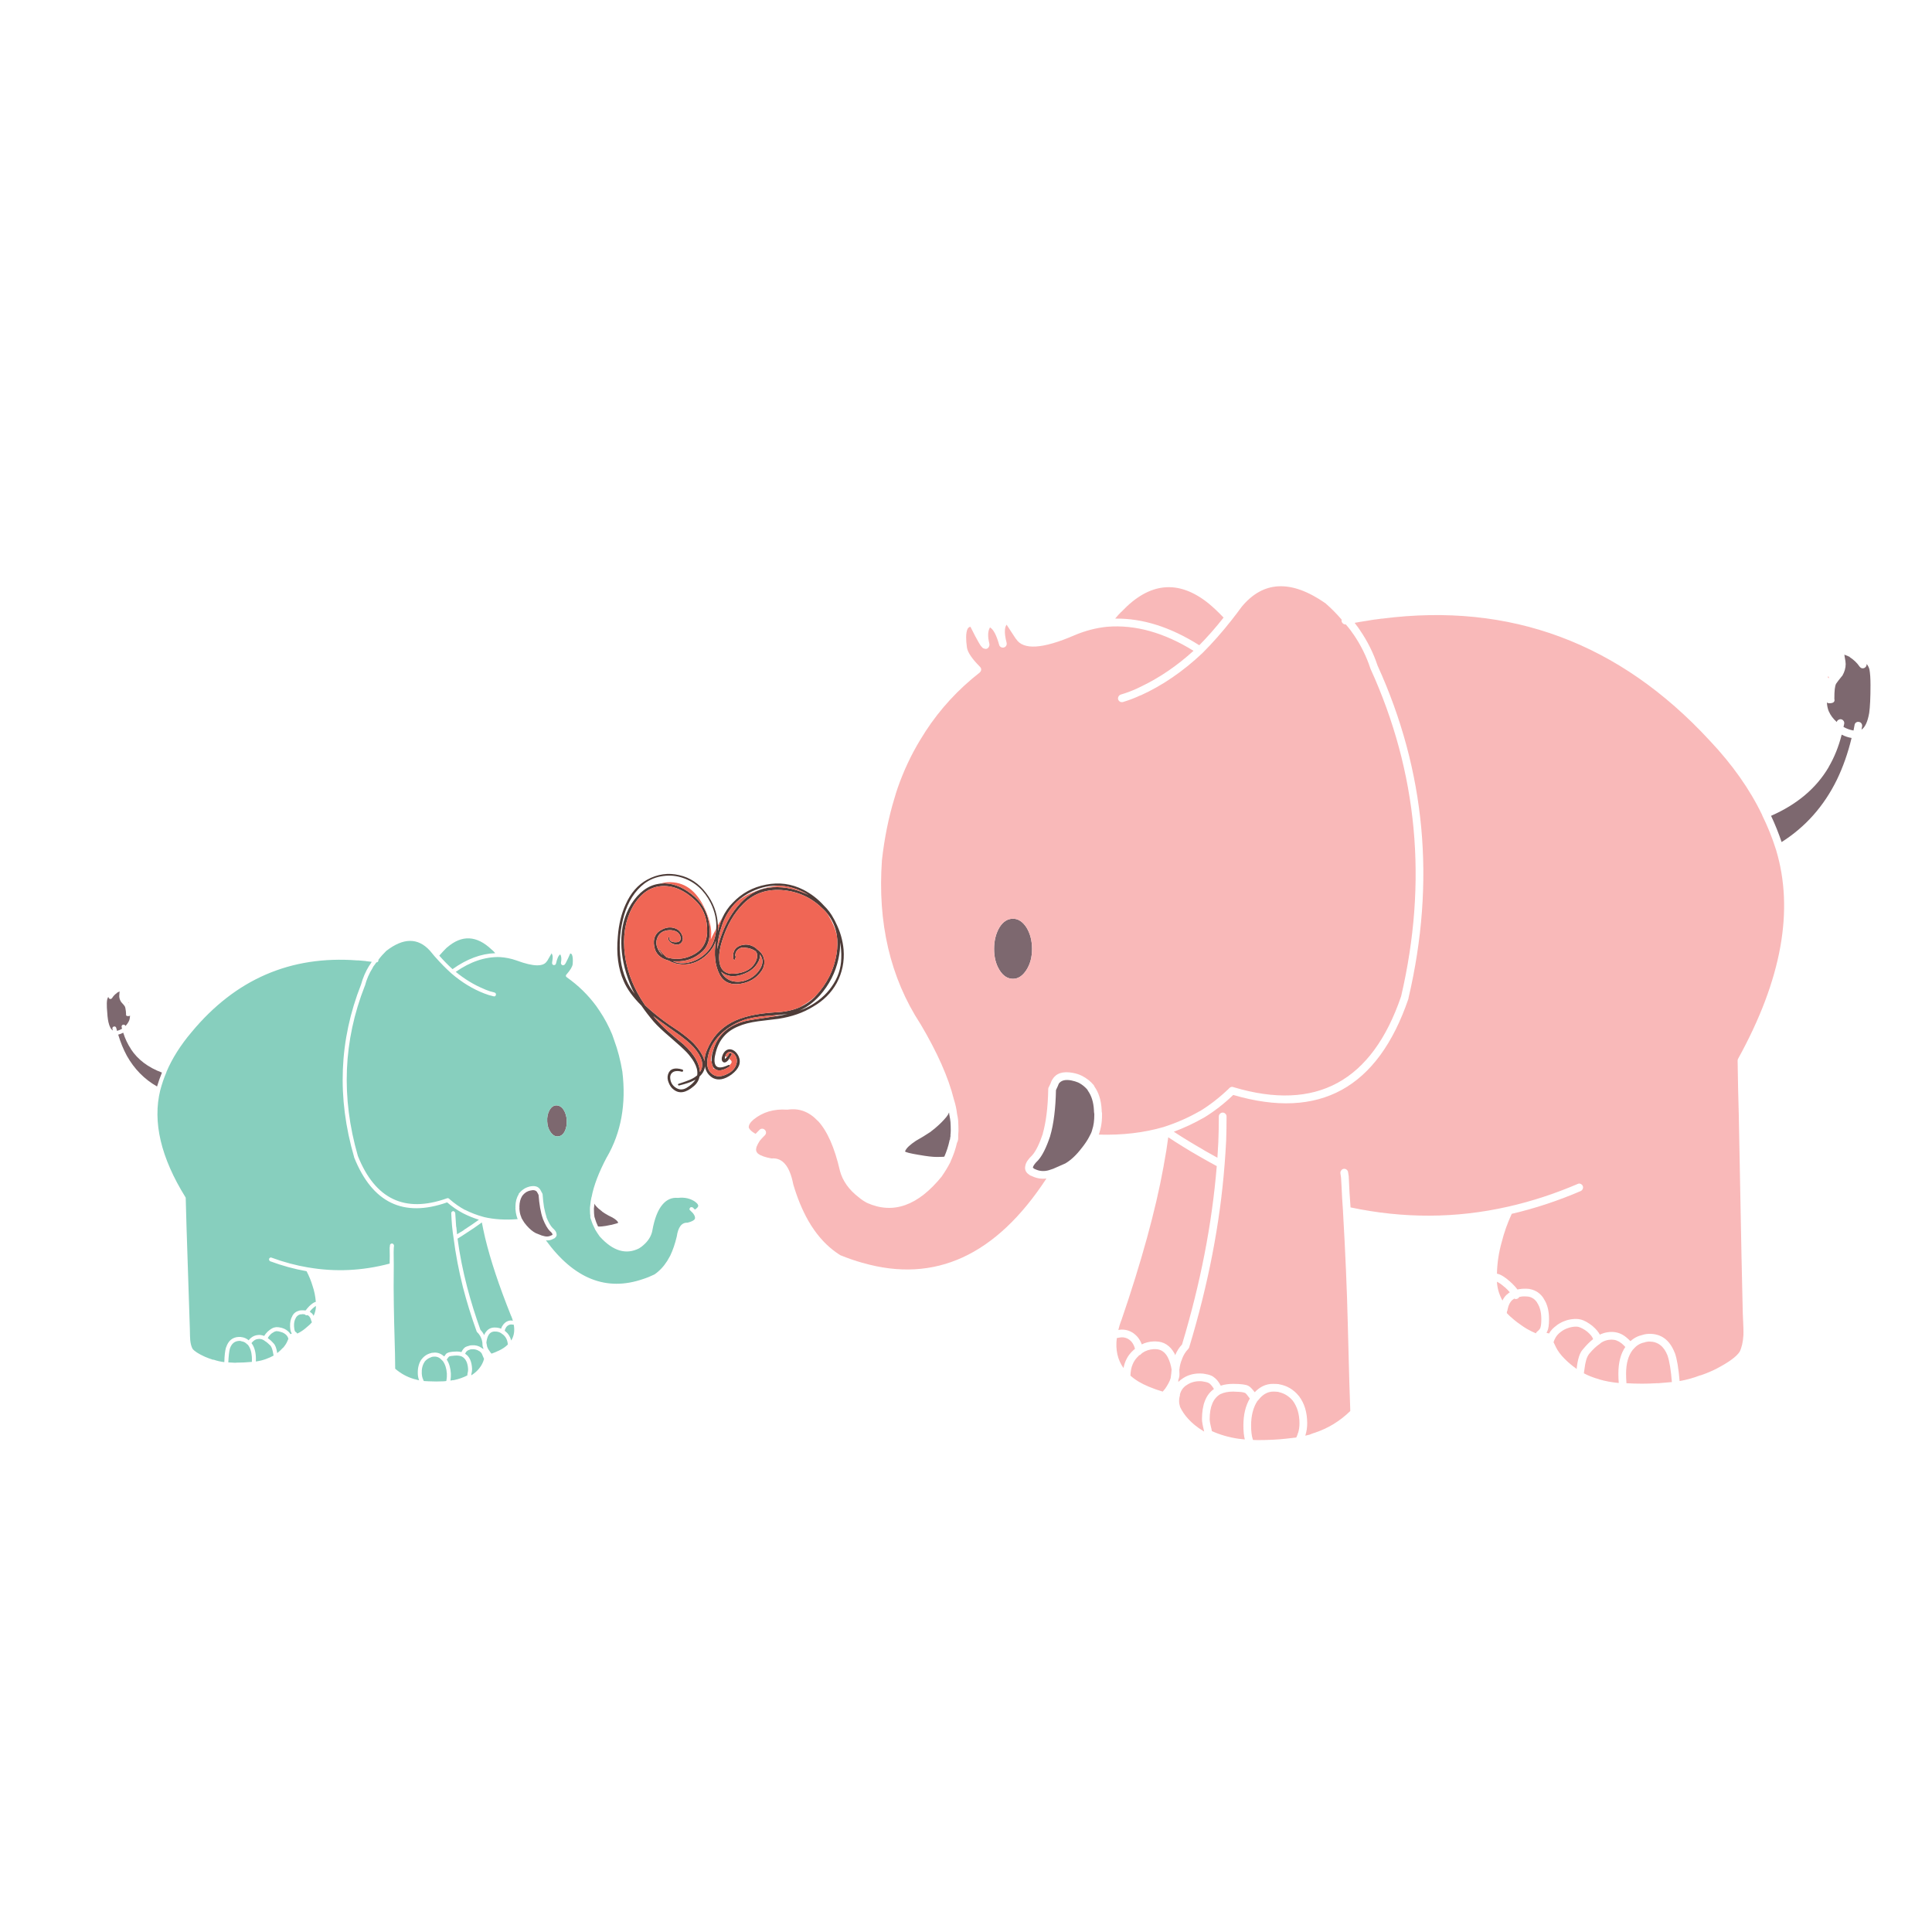 <?xml version="1.0" encoding="utf-8"?>
<!-- Generator: Adobe Illustrator 16.0.0, SVG Export Plug-In . SVG Version: 6.00 Build 0)  -->
<!DOCTYPE svg PUBLIC "-//W3C//DTD SVG 1.1//EN" "http://www.w3.org/Graphics/SVG/1.1/DTD/svg11.dtd">
<svg version="1.1" id="Layer_1" xmlns="http://www.w3.org/2000/svg" xmlns:xlink="http://www.w3.org/1999/xlink" x="0px" y="0px"
	 width="300px" height="300px" viewBox="0 0 300 300" enable-background="new 0 0 300 300" xml:space="preserve">
<g>
	<path fill-rule="evenodd" clip-rule="evenodd" fill="#7D686F" d="M16.597,156.482c-0.027-0.52-0.014-0.934,0.04-1.24
		c0.027-0.145,0.087-0.299,0.18-0.459c0.013,0.014,0.02,0.027,0.02,0.041c0,0.066,0.027,0.125,0.08,0.18
		c0.04,0.053,0.093,0.094,0.16,0.119c0.067,0,0.133-0.006,0.2-0.02c0.053-0.041,0.1-0.086,0.14-0.141
		c0.187-0.307,0.446-0.572,0.779-0.799h-0.06c0.08-0.039,0.227-0.113,0.439-0.219c0,0.053-0.006,0.113-0.02,0.18
		c-0.027,0.279-0.04,0.473-0.04,0.578c0.013,0.32,0.12,0.627,0.319,0.92c0,0.014,0.014,0.025,0.04,0.039
		c0.24,0.254,0.406,0.453,0.5,0.6c0.053,0.094,0.093,0.232,0.12,0.42v0.02c0.04,0.16,0.067,0.412,0.08,0.76
		c-0.053,0.238,0.086,0.346,0.419,0.318c0.066,0,0.133-0.025,0.2-0.08c-0.013,0.268-0.053,0.514-0.12,0.74v-0.02
		c-0.133,0.332-0.333,0.631-0.6,0.898c-0.013-0.08-0.06-0.141-0.14-0.18c-0.066-0.027-0.146-0.033-0.24-0.02
		c-0.08,0.025-0.14,0.072-0.18,0.139c-0.04,0.094-0.047,0.18-0.02,0.26c0.027,0.066,0.046,0.141,0.06,0.221
		c-0.24,0.146-0.5,0.26-0.779,0.34c-0.04-0.148-0.08-0.293-0.12-0.441c-0.014-0.08-0.053-0.145-0.12-0.199
		c-0.066-0.053-0.146-0.066-0.239-0.039c-0.08,0.014-0.146,0.053-0.2,0.119c-0.04,0.066-0.054,0.141-0.04,0.221
		c0.013,0.092,0.04,0.186,0.08,0.279c-0.306-0.174-0.539-0.605-0.699-1.299C16.73,158.24,16.65,157.494,16.597,156.482z
		 M155.201,143.998c0.56-0.893,1.259-1.339,2.098-1.339c0.799,0,1.491,0.446,2.077,1.339c0.586,0.945,0.879,2.063,0.879,3.355
		c0,1.278-0.293,2.37-0.879,3.276c-0.586,0.906-1.278,1.359-2.077,1.359c-0.839,0-1.538-0.453-2.098-1.359
		c-0.559-0.906-0.839-1.998-0.839-3.276C154.362,146.061,154.643,144.943,155.201,143.998z M289.871,103.109
		c0.213,0.293,0.353,0.58,0.419,0.859c0.106,0.586,0.16,1.385,0.16,2.396c0,1.958-0.067,3.402-0.2,4.335
		c-0.239,1.371-0.639,2.237-1.198,2.597c0.04-0.187,0.073-0.366,0.101-0.539c0.013-0.16-0.027-0.307-0.12-0.439
		c-0.106-0.134-0.24-0.207-0.399-0.22c-0.16-0.027-0.307,0.006-0.439,0.1c-0.133,0.106-0.207,0.24-0.221,0.399
		c-0.053,0.279-0.105,0.56-0.159,0.839c-0.546-0.093-1.065-0.279-1.558-0.56c0.026-0.146,0.06-0.293,0.1-0.438
		c0.039-0.174,0.02-0.327-0.061-0.46c-0.093-0.146-0.213-0.239-0.359-0.279c-0.173-0.04-0.326-0.014-0.459,0.079
		c-0.146,0.067-0.233,0.181-0.26,0.34c-0.559-0.492-0.973-1.045-1.238-1.657v0.02c-0.174-0.426-0.273-0.893-0.3-1.398
		c0.106,0.08,0.226,0.12,0.36,0.12c0.651,0,0.918-0.227,0.799-0.68c0-0.679,0.02-1.171,0.059-1.478v-0.021
		c0.041-0.359,0.107-0.639,0.2-0.839c0.187-0.279,0.493-0.679,0.919-1.198c0.026-0.026,0.047-0.047,0.061-0.06
		c0.346-0.6,0.519-1.205,0.519-1.818c0-0.213-0.054-0.593-0.159-1.138c-0.014-0.12-0.027-0.228-0.041-0.32
		c0.414,0.187,0.713,0.313,0.899,0.38l-0.12-0.021c0.652,0.413,1.18,0.912,1.578,1.498c0.08,0.106,0.18,0.187,0.3,0.24
		c0.12,0.04,0.247,0.04,0.38,0c0.119-0.04,0.22-0.113,0.299-0.22c0.08-0.106,0.121-0.227,0.121-0.359
		C289.852,103.156,289.857,103.136,289.871,103.109z M287.514,114.594c-0.572,2.357-1.332,4.515-2.277,6.473
		c-2.01,4.101-4.873,7.33-8.588,9.688c-0.467-1.385-1.013-2.743-1.639-4.075c4.035-1.771,7.011-4.281,8.929-7.53v-0.02
		c0.892-1.519,1.571-3.203,2.037-5.054C286.469,114.329,286.98,114.501,287.514,114.594z M164.21,168.746l0.021-0.039
		c0.08-0.215,0.139-0.361,0.18-0.439c0.359-0.508,1.005-0.674,1.938-0.5c0.398,0.08,0.771,0.193,1.118,0.34h-0.021
		c0.067,0.025,0.133,0.061,0.2,0.1c0.466,0.266,0.872,0.605,1.218,1.018v0.021c0.014,0.039,0.041,0.086,0.08,0.139
		c0.547,0.773,0.854,1.766,0.92,2.977c0,0.199,0.02,0.414,0.06,0.639c0,0.014,0,0.033,0,0.061c0,0.945-0.106,1.725-0.319,2.338
		c-0.014,0.025-0.02,0.053-0.02,0.08c-0.067,0.279-0.2,0.592-0.4,0.938l-0.02,0.02c-0.014,0.014-0.021,0.027-0.021,0.041v0.02
		c-0.267,0.52-0.646,1.092-1.138,1.719l-0.021,0.02c-0.825,1.092-1.678,1.896-2.558,2.416c-0.651,0.279-1.258,0.547-1.816,0.799
		c-0.014,0-0.027,0.008-0.041,0.021c-0.252,0.08-0.492,0.158-0.719,0.238c-0.692,0.201-1.365,0.16-2.018-0.119
		c-0.053-0.027-0.106-0.053-0.16-0.08c-0.025-0.014-0.053-0.02-0.079-0.02c-0.026-0.027-0.054-0.053-0.08-0.08
		c-0.093-0.039-0.133-0.1-0.12-0.18c0.094-0.279,0.347-0.619,0.76-1.02c0.014-0.012,0.026-0.025,0.039-0.039
		c0.652-0.719,1.279-1.971,1.878-3.756v-0.02c0.28-0.945,0.493-2.031,0.64-3.256c0.146-1.158,0.232-2.451,0.26-3.875
		C164.064,169.066,164.144,168.893,164.21,168.746z M146.952,173.439c0.187-0.227,0.326-0.459,0.419-0.699
		c0.014,0.121,0.027,0.248,0.041,0.381c0,0.025,0.006,0.053,0.02,0.08c0.067,0.332,0.12,0.678,0.16,1.037
		c0.026,0.428,0.04,0.867,0.04,1.32c0,0.145-0.006,0.305-0.02,0.479c-0.013,0.027-0.021,0.053-0.021,0.08v0.279
		c0,0.066-0.013,0.139-0.04,0.219c-0.014,0.055-0.02,0.107-0.02,0.16s-0.007,0.113-0.02,0.18c-0.04,0.041-0.066,0.094-0.08,0.16
		c0,0.014,0,0.027,0,0.041c-0.173,0.813-0.439,1.631-0.799,2.455c-0.027,0-0.053,0-0.08,0c-0.053,0-0.1,0.008-0.14,0.021
		c-0.094,0.012-0.399,0.02-0.919,0.02c-0.666,0-1.591-0.107-2.776-0.32h-0.02c-1.358-0.227-2.077-0.406-2.157-0.539
		c0-0.014,0-0.025,0-0.039c0.013-0.041,0.033-0.074,0.06-0.1c0.187-0.414,0.733-0.92,1.638-1.52
		c0.719-0.398,1.471-0.857,2.257-1.377c0.014-0.014,0.027-0.027,0.041-0.041c0.226-0.186,0.446-0.359,0.659-0.52l0.021-0.02
		C145.906,174.592,146.486,174.014,146.952,173.439z M95.997,189.84v0.02c-0.04,0.066-0.406,0.18-1.099,0.34h-0.02
		c-0.613,0.133-1.085,0.213-1.418,0.24c-0.28,0.012-0.439,0.02-0.479,0.02c-0.026-0.014-0.053-0.02-0.08-0.02
		c-0.014,0-0.027,0-0.04,0c-0.2-0.414-0.359-0.826-0.479-1.24v-0.02c0-0.039-0.013-0.072-0.04-0.1
		c-0.013-0.025-0.02-0.053-0.02-0.08c0-0.025-0.007-0.053-0.02-0.08c-0.014-0.039-0.02-0.08-0.02-0.119v-0.141
		c-0.014-0.012-0.02-0.025-0.02-0.039c-0.014-0.094-0.02-0.18-0.02-0.26c-0.013-0.227-0.02-0.453-0.02-0.68
		c0.013-0.186,0.033-0.365,0.06-0.539c0.013-0.014,0.013-0.027,0-0.039c0-0.068,0.006-0.133,0.02-0.201
		c0.053,0.133,0.133,0.254,0.239,0.361c0.253,0.293,0.566,0.572,0.939,0.838v0.02c0.133,0.08,0.253,0.16,0.359,0.24l0.021,0.02
		c0.426,0.268,0.832,0.486,1.218,0.66c0.479,0.279,0.772,0.525,0.879,0.738C95.97,189.793,95.983,189.813,95.997,189.84z
		 M86.349,171.643c0.439-0.014,0.819,0.199,1.139,0.639c0.306,0.467,0.479,1.033,0.52,1.699c0.026,0.666-0.087,1.244-0.34,1.736
		c-0.266,0.48-0.619,0.727-1.059,0.74c-0.413,0.025-0.779-0.188-1.099-0.641c-0.333-0.451-0.513-1.012-0.54-1.678
		c-0.04-0.666,0.08-1.252,0.36-1.758C85.596,171.916,85.936,171.67,86.349,171.643z M81.055,185.764
		c0.027-0.025,0.04-0.053,0.04-0.078c0.173-0.227,0.379-0.42,0.619-0.58c0.027-0.014,0.06-0.027,0.1-0.039h-0.02
		c0.173-0.094,0.359-0.16,0.559-0.201c0.479-0.119,0.819-0.053,1.019,0.201c0.026,0.039,0.066,0.111,0.12,0.219l0.02,0.02
		c0.027,0.08,0.066,0.166,0.12,0.26c0.054,0.732,0.133,1.398,0.24,1.998c0.107,0.625,0.247,1.178,0.419,1.658v0.02
		c0.36,0.906,0.719,1.537,1.079,1.898l0.02,0.02c0.227,0.186,0.36,0.352,0.399,0.498c0.027,0.041,0.014,0.074-0.04,0.102
		c-0.014,0.012-0.027,0.025-0.04,0.039c-0.013,0-0.027,0-0.04,0c-0.027,0.014-0.053,0.027-0.08,0.041
		c-0.333,0.172-0.679,0.213-1.039,0.119c-0.12-0.041-0.246-0.074-0.379-0.1h-0.02c-0.306-0.121-0.626-0.248-0.959-0.381
		c-0.466-0.238-0.932-0.625-1.398-1.158l-0.02-0.02c-0.266-0.307-0.473-0.592-0.619-0.859V189.4h-0.02
		c-0.12-0.174-0.193-0.334-0.22-0.48c0-0.014-0.006-0.025-0.02-0.039c-0.133-0.32-0.213-0.719-0.24-1.199c0-0.014,0-0.025,0-0.039
		c0.014-0.121,0.014-0.227,0-0.32C80.669,186.697,80.802,186.178,81.055,185.764z M18.355,160.656
		c0.266-0.066,0.526-0.166,0.779-0.299c0.293,0.932,0.692,1.777,1.198,2.537v0.02c1.065,1.623,2.67,2.836,4.814,3.635
		c-0.293,0.719-0.546,1.438-0.759,2.158c-1.971-1.119-3.536-2.711-4.694-4.775C19.16,162.947,18.714,161.855,18.355,160.656z"/>
	<path fill-rule="evenodd" clip-rule="evenodd" fill="#F9B9B9" d="M19.973,155.582c0.014,0.041,0.027,0.088,0.04,0.141
		c-0.013,0-0.026,0-0.04,0c-0.013,0.014-0.033,0.027-0.06,0.039c0.014-0.039,0.02-0.078,0.02-0.119
		C19.959,155.643,19.973,155.623,19.973,155.582z M191.275,96.258l0.021-0.04c0.506-0.64,1.005-1.299,1.498-1.978
		c3.356-4.075,7.69-4.268,13.003-0.579c0.933,0.812,1.778,1.664,2.537,2.557c-0.014,0.04-0.02,0.086-0.02,0.14
		c0,0.159,0.06,0.3,0.18,0.42c0.119,0.119,0.26,0.18,0.419,0.18c0.026,0,0.047,0,0.06,0c0.227,0.253,0.439,0.513,0.64,0.778
		l0.021,0.021c0.173,0.227,0.353,0.479,0.539,0.759l0.02,0.02c1.119,1.639,1.984,3.39,2.598,5.254c0,0.013,0.006,0.033,0.02,0.06
		c7.324,16.087,8.908,33.038,4.754,50.855c-4.514,13.225-13.177,17.932-25.987,14.123c-0.079-0.039-0.159-0.061-0.239-0.061
		c-0.174,0-0.32,0.061-0.439,0.18c-0.08,0.066-0.153,0.141-0.22,0.221c-1.372,1.305-2.837,2.436-4.395,3.395v-0.02
		c-1.718,0.986-3.542,1.791-5.474,2.418c-0.026,0-0.047,0.006-0.06,0.02c-0.026,0-0.046,0.006-0.06,0.02
		c-3.063,0.893-6.419,1.285-10.067,1.18c0.04-0.148,0.079-0.281,0.12-0.4c0.159-0.48,0.272-1.039,0.34-1.678
		c0.025-0.32,0.039-0.666,0.039-1.039c0-0.039,0-0.072,0-0.1c0-0.041,0-0.074,0-0.1c-0.039-0.188-0.061-0.367-0.061-0.539
		c0-0.014,0-0.027,0-0.041c-0.079-1.424-0.445-2.604-1.098-3.535c-0.027-0.066-0.047-0.107-0.061-0.119
		c-0.014-0.041-0.033-0.08-0.06-0.121c-0.253-0.307-0.532-0.578-0.839-0.818c-0.319-0.254-0.666-0.473-1.039-0.66
		c-0.412-0.199-0.872-0.346-1.378-0.438c-1.571-0.293-2.637,0.066-3.196,1.078h-0.02c-0.066,0.105-0.153,0.313-0.26,0.619
		c-0.08,0.146-0.173,0.332-0.279,0.559c-0.04,0.08-0.061,0.166-0.061,0.26c-0.026,1.438-0.113,2.736-0.26,3.895
		c-0.146,1.16-0.346,2.178-0.599,3.057l0.021-0.02c-0.533,1.584-1.08,2.695-1.639,3.336c-0.625,0.6-0.979,1.119-1.059,1.557
		c-0.174,0.613,0.014,1.1,0.56,1.459c0.093,0.094,0.233,0.166,0.419,0.221c0.746,0.359,1.505,0.484,2.277,0.379
		c-7.816,11.959-17.325,16.326-28.524,13.104h-0.02c-1.145-0.32-2.304-0.719-3.476-1.199c-1.545-0.971-2.89-2.27-4.035-3.895
		c-0.333-0.467-0.646-0.959-0.939-1.479c-0.919-1.625-1.691-3.496-2.317-5.613c-0.546-2.836-1.671-4.182-3.376-4.033
		c-0.999-0.174-1.705-0.428-2.117-0.76c-0.28-0.268-0.353-0.594-0.22-0.979h-0.02c0.014-0.027,0.027-0.055,0.04-0.08
		c0.106-0.279,0.273-0.594,0.5-0.939c0.24-0.279,0.499-0.559,0.779-0.838c0.12-0.121,0.18-0.26,0.18-0.42s-0.06-0.299-0.18-0.42
		c-0.12-0.119-0.26-0.18-0.419-0.18s-0.3,0.061-0.419,0.18c-0.213,0.213-0.413,0.42-0.599,0.619
		c-0.586-0.32-0.939-0.646-1.059-0.979c-0.04-0.373,0.206-0.785,0.739-1.238l0.02-0.02c1.425-1.146,3.136-1.652,5.134-1.52
		c0.04,0,0.086,0,0.14,0c1.771-0.266,3.329,0.314,4.674,1.738h0.02c1.452,1.559,2.59,4.129,3.416,7.711v0.02
		c0.426,1.598,1.418,2.99,2.977,4.176c0.359,0.305,0.766,0.578,1.218,0.818c0.013,0,0.026,0.006,0.04,0.02
		c4.048,1.811,7.917,0.434,11.605-4.135c0-0.014,0.006-0.027,0.02-0.039c0.506-0.732,0.939-1.453,1.298-2.158
		c0.014-0.039,0.027-0.08,0.041-0.119c0.439-0.959,0.765-1.912,0.979-2.857c0.12-0.227,0.186-0.459,0.2-0.699
		c0-0.012,0-0.025,0-0.039c0-0.107,0-0.207,0-0.301v-0.318c0.026-0.201,0.04-0.387,0.04-0.559c0-0.48-0.014-0.947-0.04-1.398v-0.021
		c-0.014-0.092-0.02-0.18-0.02-0.26c-0.04-0.318-0.093-0.625-0.16-0.918c-0.08-0.719-0.24-1.459-0.479-2.217
		c-0.014-0.027-0.02-0.047-0.02-0.061c-0.839-3.383-2.57-7.283-5.193-11.705l-0.02-0.02c-4.661-7.178-6.645-15.647-5.952-25.409
		c0.386-3.422,1.032-6.618,1.937-9.588c0.16-0.559,0.333-1.111,0.52-1.657c0.919-2.624,2.071-5.081,3.456-7.371
		c0.28-0.466,0.566-0.926,0.859-1.378c2.263-3.476,5.067-6.519,8.409-9.129c0.08-0.079,0.146-0.173,0.2-0.279
		c0.026-0.106,0.033-0.213,0.021-0.319c-0.041-0.12-0.101-0.22-0.181-0.3c-1.211-1.212-1.884-2.197-2.017-2.956
		c-0.187-1.278-0.173-2.211,0.04-2.797c0.094-0.267,0.26-0.419,0.5-0.459c0.546,1.104,0.972,1.917,1.278,2.437
		c0.188,0.333,0.34,0.56,0.46,0.679c0.134,0.16,0.253,0.247,0.359,0.26c0.386,0.147,0.659,0.021,0.819-0.379
		c0.04-0.12,0.047-0.24,0.02-0.359c-0.279-1.133-0.246-1.978,0.1-2.537c0.533,0.306,1.006,1.205,1.419,2.696
		c0.04,0.16,0.134,0.28,0.28,0.36c0.146,0.079,0.299,0.1,0.459,0.06s0.279-0.134,0.359-0.279c0.08-0.147,0.1-0.293,0.061-0.44v-0.02
		c-0.213-0.813-0.301-1.472-0.26-1.978c0.025-0.319,0.1-0.572,0.219-0.759c0-0.014,0.007-0.021,0.02-0.021
		c0.014-0.013,0.021-0.026,0.021-0.04l1.438,2.197h0.02c1.105,1.771,4.135,1.585,9.089-0.559c1.665-0.706,3.356-1.146,5.073-1.318
		h0.02c4.342-0.347,8.803,0.898,13.384,3.735c-2.569,2.33-5.273,4.174-8.11,5.532c-0.213,0.094-0.419,0.193-0.619,0.3
		c-0.838,0.387-1.69,0.706-2.557,0.959c-0.159,0.054-0.279,0.153-0.359,0.3s-0.1,0.3-0.06,0.459c0.053,0.146,0.153,0.267,0.3,0.36
		c0.146,0.066,0.299,0.079,0.459,0.039c0.932-0.279,1.838-0.626,2.717-1.038v0.02c3.382-1.531,6.585-3.722,9.607-6.571l0.02-0.021
		l0.041-0.06h0.02c1.492-1.491,2.956-3.149,4.395-4.974C191.203,96.318,191.236,96.285,191.275,96.258z M187.601,93.641
		c0.772,0.64,1.571,1.392,2.397,2.257c-1.226,1.559-2.484,2.99-3.775,4.295c-4.462-2.823-8.816-4.201-13.064-4.135
		c0.307-0.373,0.619-0.719,0.939-1.039h0.02c0.027-0.026,0.053-0.053,0.08-0.079c4.275-4.515,8.716-4.967,13.323-1.358H187.5
		C187.527,93.594,187.561,93.615,187.601,93.641z M155.201,143.998c-0.559,0.945-0.839,2.063-0.839,3.355
		c0,1.278,0.28,2.37,0.839,3.276c0.56,0.906,1.259,1.359,2.098,1.359c0.799,0,1.491-0.453,2.077-1.359
		c0.586-0.906,0.879-1.998,0.879-3.276c0-1.292-0.293-2.41-0.879-3.355c-0.586-0.893-1.278-1.339-2.077-1.339
		C156.46,142.659,155.761,143.105,155.201,143.998z M210.352,96.717c0.546-0.106,1.092-0.2,1.638-0.279
		c0.04-0.014,0.087-0.021,0.14-0.021c0.72-0.133,1.438-0.239,2.158-0.319c0.119-0.026,0.239-0.04,0.359-0.04
		c19.881-2.543,36.82,3.762,50.815,18.916c3.528,3.729,6.252,7.591,8.169,11.585c0,0.027,0.008,0.054,0.021,0.08
		c0.825,1.679,1.519,3.396,2.077,5.153c0,0.04,0.014,0.08,0.04,0.12c2.851,9.389,0.893,20.214-5.872,32.48
		c-0.053,0.092-0.08,0.191-0.08,0.299c0.04,2.943,0.1,5.738,0.18,8.389c0.359,19.096,0.565,29.35,0.619,30.762v0.02
		c0.094,1.799,0.127,2.957,0.1,3.477c-0.066,1.064-0.266,1.93-0.6,2.596v-0.02c-0.479,0.746-1.664,1.611-3.555,2.598h0.02
		c-0.771,0.385-1.558,0.719-2.357,0.998c-0.066,0.014-0.133,0.033-0.199,0.059c-0.014,0-0.026,0-0.039,0
		c-1.039,0.4-2.098,0.693-3.177,0.879c-0.16-1.971-0.406-3.428-0.739-4.373c-0.013,0-0.02-0.008-0.02-0.02
		c-0.773-1.973-2.078-2.951-3.916-2.938c-0.372,0-0.725,0.053-1.058,0.16c-0.733,0.16-1.365,0.486-1.897,0.979
		c-0.267-0.266-0.486-0.467-0.66-0.6c-0.665-0.559-1.424-0.838-2.277-0.838c-0.226,0-0.445,0.02-0.658,0.059h-0.021
		c-0.399,0.068-0.778,0.188-1.138,0.361c-0.227-0.428-0.6-0.867-1.119-1.318l-0.02-0.021c-0.64-0.506-1.232-0.838-1.777-0.998
		h-0.021c-0.253-0.066-0.499-0.1-0.739-0.1c-0.492,0-0.973,0.066-1.438,0.199c-0.094,0.027-0.188,0.061-0.28,0.1
		c-0.466,0.16-0.905,0.393-1.318,0.699h0.021c-0.507,0.346-0.906,0.766-1.199,1.258h-0.02c-0.133-0.039-0.26-0.072-0.38-0.1
		c0.054-0.08,0.093-0.16,0.12-0.238l0.02-0.021c0.174-0.359,0.26-0.984,0.26-1.877c0-1.305-0.279-2.363-0.839-3.176h0.021
		c-0.52-0.813-1.239-1.305-2.158-1.479l-0.039-0.02c-0.24-0.027-0.486-0.041-0.74-0.041c-0.292,0-0.552,0.021-0.778,0.061
		c-0.013-0.014-0.021-0.014-0.021,0c-0.133,0.014-0.252,0.033-0.359,0.061c-0.266-0.373-0.652-0.785-1.158-1.238
		c-0.785-0.707-1.458-1.113-2.018-1.219c0.04-1.664,0.287-3.297,0.739-4.895c0.373-1.49,0.893-2.955,1.558-4.395
		c3.609-0.838,7.178-2.018,10.707-3.535c0.146-0.066,0.253-0.18,0.319-0.34c0.066-0.158,0.066-0.313,0-0.459s-0.18-0.252-0.339-0.32
		c-0.16-0.066-0.313-0.059-0.46,0.021c-3.542,1.518-7.131,2.689-10.767,3.516c-0.04,0-0.073,0.006-0.1,0.02
		c-8.003,1.811-16.133,1.844-24.389,0.1c-0.121-1.518-0.214-3.09-0.279-4.715c0-0.025,0-0.053,0-0.08
		c-0.041-0.213-0.074-0.432-0.101-0.658c-0.013-0.119-0.054-0.221-0.12-0.299c-0.026-0.041-0.06-0.074-0.1-0.102
		c-0.133-0.105-0.279-0.152-0.439-0.139c-0.174,0.025-0.307,0.105-0.399,0.24c-0.106,0.119-0.153,0.266-0.14,0.439
		c0.026,0.225,0.06,0.451,0.1,0.678c0.026,0.453,0.053,0.912,0.08,1.379c0.053,1.277,0.126,2.529,0.22,3.756v0.039
		c0.372,6.473,0.619,12.211,0.739,17.219c0.199,7.83,0.332,12.451,0.398,13.861c-1.584,1.545-3.402,2.664-5.453,3.355
		c-0.053,0.014-0.113,0.033-0.18,0.061c-0.013,0-0.025,0-0.039,0c-0.28,0.121-0.539,0.221-0.779,0.301v-0.021
		c-0.174,0.055-0.354,0.102-0.539,0.141c0.013-0.039,0.026-0.074,0.039-0.1c0-0.014,0-0.027,0-0.041
		c0.174-0.545,0.26-1.139,0.26-1.777c0-1.703-0.426-3.115-1.277-4.234c-0.014,0-0.021-0.006-0.021-0.02
		c-0.813-1-1.831-1.605-3.056-1.818c-0.027-0.014-0.047-0.02-0.061-0.02c-0.266-0.027-0.559-0.041-0.879-0.041
		c-1.064-0.012-2.018,0.42-2.856,1.299c-0.413-0.545-0.726-0.865-0.938-0.959l-0.02-0.02c-0.373-0.213-1.166-0.32-2.377-0.32h-0.041
		c-0.705,0-1.338,0.094-1.896,0.281c-0.334-0.641-0.72-1.1-1.159-1.379c-0.013-0.014-0.026-0.027-0.04-0.039
		c-0.307-0.188-0.693-0.314-1.158-0.381h0.039c-0.279-0.066-0.586-0.1-0.918-0.1c-1.079,0-2.012,0.287-2.797,0.859
		c-0.199,0.133-0.386,0.287-0.559,0.459c0-0.119,0-0.227,0-0.32c0.119-0.279,0.18-0.559,0.18-0.838c0-0.24-0.007-0.473-0.021-0.699
		v-0.02c0.067-0.641,0.206-1.191,0.419-1.658v-0.039c0.227-0.6,0.54-1.107,0.939-1.52c0.066-0.066,0.119-0.146,0.16-0.24
		c2.969-9.787,4.807-19.275,5.513-28.463c0.093-1.146,0.166-2.25,0.22-3.316v-0.02c0-0.107,0.007-0.213,0.02-0.32
		c0.04-1.264,0.061-2.523,0.061-3.773c0-0.16-0.061-0.301-0.18-0.42c-0.12-0.121-0.26-0.18-0.42-0.18s-0.299,0.059-0.42,0.18
		c-0.119,0.119-0.18,0.26-0.18,0.42c0,1.344-0.025,2.695-0.08,4.055c0,0.105-0.006,0.213-0.02,0.318
		c-0.04,0.666-0.08,1.346-0.119,2.037c-0.64-0.346-1.272-0.699-1.898-1.059c-0.119-0.08-0.239-0.152-0.359-0.219
		c-1.491-0.852-2.996-1.771-4.514-2.758c1.611-0.598,3.148-1.318,4.613-2.156h0.021c1.638-0.998,3.169-2.184,4.595-3.557
		c13.396,3.93,22.465-1.051,27.205-14.939c0-0.027,0-0.047,0-0.061c4.248-18.097,2.65-35.322-4.795-51.674
		c-0.652-1.958-1.564-3.788-2.736-5.493l0.021,0.02c-0.2-0.306-0.406-0.592-0.619-0.858
		C210.491,96.911,210.418,96.81,210.352,96.717z M283.979,105.086c0,0.067,0.006,0.147,0.02,0.24
		c-0.039-0.027-0.08-0.054-0.119-0.08c-0.027-0.013-0.047-0.021-0.061-0.021c0.026-0.106,0.053-0.192,0.08-0.259
		C283.898,105.047,283.926,105.086,283.979,105.086z M257.232,214.787h-0.02c-1.452,0.094-3.004,0.094-4.654,0
		c-0.041-0.451-0.061-0.951-0.061-1.498c0-1.57,0.346-2.803,1.039-3.695c0.053-0.039,0.1-0.086,0.14-0.139
		c0.439-0.533,0.991-0.867,1.657-1c0.014-0.012,0.027-0.02,0.041-0.02c0.105-0.039,0.227-0.066,0.359-0.08
		c0.119-0.025,0.253-0.039,0.398-0.039c1.306,0.014,2.238,0.732,2.797,2.156c0.307,0.893,0.533,2.271,0.68,4.135
		c-0.652,0.066-1.352,0.127-2.098,0.18C257.418,214.787,257.325,214.787,257.232,214.787z M201.563,222.479
		c-0.066,0.252-0.16,0.498-0.279,0.738c-0.453,0.053-0.926,0.107-1.418,0.16c-0.054,0.014-0.1,0.02-0.141,0.02
		c-1.331,0.146-2.816,0.221-4.454,0.221c-0.214,0-0.439-0.008-0.679-0.02c-0.027-0.041-0.047-0.074-0.061-0.102
		c-0.173-0.531-0.26-1.244-0.26-2.137c0-1.545,0.326-2.816,0.979-3.814c0.079-0.066,0.153-0.146,0.22-0.24
		c0.639-0.799,1.378-1.205,2.217-1.219c0.266,0,0.52,0.014,0.76,0.041c0.173,0.039,0.339,0.086,0.499,0.139
		c0.692,0.227,1.291,0.639,1.798,1.238c0.691,0.934,1.038,2.105,1.038,3.516c0,0.52-0.065,1-0.2,1.438
		C201.569,222.457,201.563,222.465,201.563,222.479z M194.072,217.164c-0.666,1.119-0.998,2.518-0.998,4.195
		c0,0.852,0.072,1.572,0.219,2.158c-0.239-0.027-0.473-0.055-0.699-0.08c-0.08-0.014-0.152-0.021-0.219-0.021h-0.021
		c-1.532-0.227-2.923-0.625-4.175-1.197c-0.027-0.133-0.053-0.273-0.08-0.42c-0.014-0.014-0.02-0.027-0.02-0.039
		c-0.16-0.627-0.24-1.094-0.24-1.398c0-1.957,0.56-3.256,1.678-3.896h0.02c0.533-0.252,1.172-0.379,1.918-0.379h0.041
		c0.146,0,0.293,0.008,0.438,0.02c0.679,0.014,1.14,0.074,1.378,0.18h0.021C193.479,216.379,193.727,216.672,194.072,217.164z
		 M246.506,206.818c0.467,0.398,0.759,0.771,0.879,1.119c-0.479,0.357-1.012,0.891-1.598,1.598c-0.48,0.506-0.799,1.49-0.959,2.955
		l0.02-0.039c-0.014,0.039-0.02,0.08-0.02,0.119c-0.693-0.492-1.285-0.984-1.777-1.479c-0.014-0.025-0.027-0.047-0.041-0.059h-0.02
		c-0.625-0.613-1.099-1.246-1.418-1.898l0.02,0.02c-0.119-0.252-0.24-0.498-0.359-0.738c0.053-0.146,0.1-0.273,0.14-0.379
		c0-0.014,0.007-0.027,0.021-0.041c0.213-0.492,0.553-0.898,1.019-1.219c0-0.014,0.007-0.02,0.021-0.02
		c0.306-0.227,0.639-0.398,0.998-0.52c0.426-0.16,0.865-0.24,1.318-0.24c0.133,0,0.279,0.021,0.439,0.061h-0.02
		c0.159,0.053,0.332,0.127,0.52,0.221c0.266,0.133,0.552,0.318,0.857,0.559L246.506,206.818z M246.705,210.293
		c0.627-0.746,1.18-1.271,1.658-1.578c0.04-0.039,0.08-0.072,0.12-0.1c0.054-0.053,0.101-0.092,0.14-0.119
		c0.347-0.227,0.726-0.373,1.139-0.439c0.08-0.014,0.153-0.02,0.22-0.02c0.079-0.014,0.167-0.021,0.259-0.021
		c0.561,0,1.066,0.188,1.519,0.561c0.014,0,0.026,0.006,0.04,0.02c0.146,0.119,0.34,0.307,0.58,0.559
		c-0.72,1.039-1.079,2.418-1.079,4.135c0,0.52,0.021,1.006,0.06,1.459c-1.119-0.107-2.131-0.293-3.036-0.561l-0.02-0.02
		c-0.866-0.238-1.651-0.545-2.357-0.918c0.014-0.188,0.04-0.379,0.08-0.58v-0.039c0.134-1.133,0.36-1.904,0.679-2.316V210.293z
		 M233.662,199.867c0.319,0.293,0.579,0.559,0.779,0.799c-0.094,0.053-0.18,0.113-0.26,0.18v0.02
		c-0.373,0.254-0.666,0.613-0.879,1.078c-0.52-0.932-0.807-1.904-0.859-2.916c0.334,0.146,0.739,0.434,1.219,0.859V199.867z
		 M234.9,201.805h0.02c0.055-0.053,0.12-0.107,0.2-0.16c0.12,0.066,0.246,0.086,0.38,0.061c0.159-0.041,0.286-0.127,0.379-0.26
		c0.014-0.027,0.027-0.047,0.041-0.061c0.079-0.014,0.172-0.027,0.279-0.039h-0.041c0.12-0.027,0.26-0.041,0.42-0.041
		c0.066,0,0.133,0,0.199,0c0.2,0,0.4,0.014,0.6,0.041c0.56,0.119,0.999,0.432,1.318,0.938v0.02c0.427,0.641,0.64,1.479,0.64,2.518
		c0,0.666-0.054,1.125-0.16,1.379v0.02c-0.093,0.188-0.253,0.365-0.479,0.539c-0.094,0.066-0.16,0.16-0.199,0.279
		c-0.479-0.199-0.939-0.426-1.379-0.678c-0.346-0.201-0.679-0.42-0.998-0.66c-0.359-0.24-0.713-0.506-1.059-0.799
		c-0.413-0.334-0.772-0.666-1.079-0.998c0-0.055,0-0.102,0-0.141s0.007-0.08,0.021-0.119c0.026-0.055,0.053-0.113,0.08-0.18
		c0-0.027,0-0.055,0-0.08C234.229,202.65,234.501,202.123,234.9,201.805z M188.938,181.07c-0.732,8.963-2.53,18.197-5.394,27.705
		c-0.439,0.453-0.791,1.006-1.059,1.658c-0.039-0.08-0.072-0.16-0.1-0.24c-0.679-1.252-1.658-1.885-2.936-1.898
		c-0.027,0-0.047,0-0.061,0s-0.033,0-0.061,0c-0.053,0-0.112,0-0.18,0h-0.02c-0.666,0.027-1.278,0.182-1.838,0.461
		c-0.133-0.4-0.346-0.779-0.639-1.139l-0.02-0.02c-0.666-0.76-1.479-1.139-2.438-1.139c-0.119,0-0.299,0.02-0.539,0.059
		c0.106-0.465,0.253-0.945,0.439-1.438l0.02-0.02c3.143-9.176,5.327-17.133,6.553-23.871c0.013-0.119,0.033-0.238,0.059-0.359
		c0.28-1.465,0.506-2.875,0.68-4.234c1.598,1.053,3.189,2.031,4.773,2.938C187.102,180.064,188.02,180.578,188.938,181.07z
		 M175.995,209.654c-0.014,0-0.021,0.006-0.021,0.02c-0.799,0.719-1.305,1.639-1.518,2.758c-0.919-1.293-1.266-2.844-1.039-4.654
		c0.373-0.08,0.633-0.121,0.779-0.121c0.6,0,1.105,0.234,1.518,0.699c0.28,0.359,0.453,0.727,0.52,1.1
		C176.154,209.521,176.075,209.588,175.995,209.654z M177.334,210.113c0.519-0.373,1.125-0.578,1.816-0.619c0.067,0,0.127,0,0.18,0
		c0.027,0,0.047,0,0.061,0s0.027,0,0.04,0c0.825,0.014,1.458,0.434,1.897,1.258c0.293,0.574,0.492,1.213,0.6,1.918
		c-0.027,0.387-0.073,0.813-0.141,1.279c0,0.025-0.006,0.053-0.02,0.08c-0.133,0.451-0.42,0.998-0.859,1.637l0.021-0.039
		c-0.133,0.16-0.259,0.313-0.38,0.459c-0.732-0.213-1.398-0.445-1.997-0.699c-0.066-0.027-0.134-0.053-0.2-0.08
		c-1.131-0.465-2.07-1.031-2.816-1.697c0.027-1.305,0.446-2.324,1.259-3.057c0-0.014,0.007-0.025,0.021-0.039
		c0.066-0.066,0.146-0.113,0.239-0.141c0.054-0.039,0.106-0.086,0.159-0.139C177.254,210.207,177.293,210.166,177.334,210.113z
		 M184.225,215.107c0.586-0.426,1.285-0.639,2.098-0.639c0.227,0,0.445,0.025,0.659,0.08h0.02c0.026,0,0.06,0.006,0.101,0.02
		c0.252,0.039,0.473,0.113,0.658,0.219c0.267,0.201,0.514,0.5,0.739,0.898c-1.238,0.867-1.857,2.426-1.857,4.676
		c0,0.373,0.093,0.926,0.28,1.658c0.013,0.092,0.032,0.186,0.06,0.279c-0.08-0.055-0.153-0.1-0.22-0.141
		c-0.879-0.533-1.632-1.145-2.258-1.838c-0.52-0.559-0.938-1.172-1.258-1.838c-0.2-0.611-0.207-1.23-0.02-1.857
		c-0.014-0.014-0.021-0.027-0.021-0.039c0.146-0.627,0.479-1.119,0.999-1.479H184.225z"/>
	<path fill-rule="evenodd" clip-rule="evenodd" fill="#87CFBE" d="M69.39,147.133c0.013-0.013,0.026-0.02,0.04-0.02
		c2.291-1.984,4.594-1.871,6.911,0.339c0.013,0.014,0.026,0.027,0.04,0.041h0.02c0.173,0.146,0.339,0.319,0.499,0.519
		c-2.197,0.067-4.408,0.893-6.631,2.478c-0.706-0.64-1.392-1.339-2.058-2.098C68.625,147.913,69.017,147.494,69.39,147.133z
		 M56.866,149.25c0.28,0.027,0.566,0.061,0.859,0.101c-0.026,0.04-0.06,0.093-0.1,0.159c-0.106,0.146-0.207,0.3-0.3,0.46v-0.021
		c-0.559,0.919-0.979,1.89-1.258,2.916c-3.409,8.643-3.769,17.578-1.079,26.807c0,0.014,0,0.027,0,0.041
		c2.823,7.057,7.637,9.387,14.442,6.99c0.772,0.666,1.598,1.232,2.477,1.697c0.786,0.4,1.605,0.732,2.457,1
		c-0.759,0.545-1.511,1.059-2.257,1.537c-0.066,0.041-0.126,0.088-0.18,0.141c-0.319,0.199-0.639,0.393-0.958,0.578
		c-0.04-0.359-0.073-0.705-0.1-1.037c-0.026-0.066-0.04-0.127-0.04-0.18c-0.053-0.68-0.1-1.373-0.14-2.078
		c-0.014-0.08-0.053-0.146-0.12-0.199c-0.053-0.066-0.126-0.1-0.219-0.1c-0.08,0.012-0.147,0.053-0.2,0.119
		c-0.066,0.053-0.093,0.119-0.08,0.199c0.026,0.652,0.066,1.305,0.12,1.959c0.013,0.053,0.02,0.105,0.02,0.158v0.02
		c0.053,0.547,0.126,1.119,0.22,1.719c0.32,2.518,0.806,5.066,1.458,7.65c0.585,2.264,1.298,4.561,2.137,6.891
		c0.026,0.041,0.06,0.08,0.1,0.121c0.213,0.199,0.393,0.451,0.54,0.758v0.02c0.12,0.229,0.2,0.508,0.24,0.84
		c0,0.119,0.006,0.246,0.02,0.379c0,0.135,0.04,0.273,0.12,0.42c0,0.053,0,0.113,0,0.18c-0.093-0.092-0.193-0.166-0.3-0.219
		c-0.413-0.293-0.899-0.42-1.458-0.381c-0.173,0-0.333,0.027-0.479,0.08h0.02c-0.24,0.055-0.439,0.127-0.599,0.221l-0.02,0.02
		c-0.213,0.16-0.399,0.406-0.559,0.738c-0.293-0.08-0.619-0.105-0.979-0.08h-0.02c-0.625,0.027-1.032,0.107-1.218,0.24h-0.02
		c-0.106,0.053-0.253,0.227-0.439,0.52c-0.466-0.426-0.972-0.625-1.518-0.6c-0.16,0.014-0.313,0.027-0.459,0.041l-0.02,0.02
		c-0.639,0.146-1.152,0.486-1.538,1.02h-0.02c-0.399,0.611-0.579,1.357-0.539,2.236c0.013,0.332,0.073,0.639,0.18,0.918
		c0.013,0,0.02,0.008,0.02,0.021c0,0.012,0.006,0.025,0.02,0.039c-0.066-0.014-0.14-0.027-0.22-0.039
		c-0.027,0-0.054-0.008-0.08-0.021h0.02c-0.133-0.025-0.273-0.066-0.419-0.119c-0.014,0-0.02,0.006-0.02,0.02
		c-0.04-0.014-0.073-0.025-0.1-0.039c-1.065-0.307-2.037-0.84-2.916-1.598c0.013-0.732-0.04-3.117-0.16-7.152
		c-0.04-1.678-0.067-3.508-0.08-5.492c0-1.092,0.006-2.23,0.02-3.416v-0.02c0-0.652-0.007-1.313-0.02-1.979
		c0-0.238,0.006-0.473,0.02-0.699c0.013-0.119,0.026-0.238,0.04-0.359c-0.014-0.078-0.047-0.152-0.1-0.219
		c-0.04-0.066-0.106-0.1-0.2-0.1c-0.08-0.014-0.153,0.006-0.22,0.059c-0.026,0.014-0.046,0.033-0.06,0.061
		c-0.04,0.053-0.06,0.113-0.06,0.18c0,0.107-0.014,0.221-0.04,0.34c0,0.014,0,0.027,0,0.039c0.026,0.84,0.026,1.652,0,2.438
		c-4.222,1.119-8.423,1.318-12.604,0.6c-0.014,0-0.027,0-0.04,0c-1.904-0.32-3.795-0.826-5.673-1.518
		c-0.066-0.041-0.14-0.047-0.22-0.02c-0.093,0.053-0.153,0.111-0.18,0.18c-0.027,0.08-0.02,0.158,0.02,0.238
		c0.026,0.08,0.08,0.133,0.16,0.16c1.864,0.693,3.742,1.205,5.633,1.539c0.386,0.73,0.692,1.477,0.919,2.236
		c0.279,0.813,0.453,1.65,0.519,2.518c-0.279,0.066-0.619,0.293-1.019,0.678c-0.24,0.254-0.426,0.473-0.559,0.66
		c-0.054-0.014-0.113-0.014-0.18,0c0-0.014-0.007-0.014-0.02,0c-0.106-0.027-0.24-0.033-0.399-0.02c-0.133,0-0.26,0.012-0.38,0.039
		l-0.02,0.02c-0.479,0.107-0.839,0.381-1.079,0.82h0.02c-0.266,0.426-0.386,0.979-0.359,1.656c0.026,0.467,0.093,0.779,0.2,0.939
		v0.02c0.013,0.041,0.033,0.08,0.06,0.121c-0.054,0.012-0.113,0.039-0.18,0.08h-0.021c-0.16-0.254-0.373-0.467-0.639-0.641h0.02
		c-0.226-0.146-0.459-0.252-0.699-0.318c-0.053-0.014-0.113-0.027-0.18-0.041c-0.239-0.066-0.486-0.092-0.739-0.08
		c-0.12,0.014-0.247,0.041-0.379,0.08c-0.28,0.107-0.573,0.301-0.879,0.58h-0.02c-0.253,0.252-0.439,0.486-0.56,0.699
		c-0.187-0.066-0.379-0.113-0.579-0.141h-0.02c-0.106-0.014-0.22-0.014-0.339,0c-0.439,0.027-0.826,0.188-1.159,0.48
		c-0.08,0.066-0.187,0.18-0.32,0.34c-0.279-0.24-0.612-0.4-0.999-0.48l0.04,0.02c-0.2-0.053-0.399-0.072-0.6-0.059
		c-0.958,0.053-1.604,0.592-1.938,1.617c0,0.014-0.006,0.02-0.02,0.02c-0.146,0.494-0.233,1.252-0.26,2.277
		c-0.56-0.066-1.112-0.193-1.658-0.379h-0.021c-0.04,0-0.073,0-0.1,0c-0.426-0.133-0.839-0.287-1.239-0.459
		c-0.999-0.453-1.638-0.867-1.917-1.238c-0.186-0.348-0.306-0.793-0.359-1.34c-0.027-0.252-0.046-0.852-0.06-1.797
		c-0.014-0.732-0.187-6.039-0.52-15.92c-0.027-1.371-0.067-2.816-0.12-4.334c0-0.055-0.013-0.1-0.04-0.141
		c-3.821-6.152-5.126-11.691-3.915-16.619c0.013-0.027,0.02-0.047,0.02-0.061c0.24-0.918,0.553-1.83,0.939-2.736
		c0-0.012,0-0.025,0-0.039c0.892-2.104,2.197-4.168,3.915-6.193c6.805-8.201,15.374-11.911,25.708-11.125c0.066,0,0.14,0,0.22,0
		c0.373,0.026,0.746,0.06,1.119,0.1C56.833,149.231,56.853,149.238,56.866,149.25z M58.764,149.031
		c0.359-0.479,0.766-0.938,1.218-1.378c2.65-2.051,4.9-2.07,6.751-0.06c0.267,0.333,0.539,0.659,0.819,0.979l0.02,0.021
		c0.014,0.013,0.027,0.026,0.04,0.039c0.799,0.905,1.604,1.725,2.417,2.457l0.04,0.041c1.625,1.398,3.335,2.443,5.133,3.135
		c0.466,0.188,0.945,0.334,1.438,0.439c0.08,0.027,0.16,0.021,0.24-0.02c0.066-0.039,0.106-0.105,0.12-0.199
		c0.027-0.08,0.02-0.154-0.02-0.221s-0.113-0.119-0.22-0.158c-0.439-0.094-0.885-0.234-1.338-0.42
		c-0.093-0.041-0.2-0.086-0.319-0.141c-1.505-0.625-2.95-1.504-4.335-2.636c2.277-1.585,4.548-2.351,6.812-2.297
		c0.906,0.053,1.792,0.232,2.657,0.539c2.623,0.973,4.195,0.992,4.714,0.061h0.02l0.679-1.179c0,0.013,0.007,0.02,0.02,0.02v0.02
		c0.066,0.094,0.113,0.221,0.14,0.38c0.026,0.267,0,0.605-0.08,1.019v0.021c-0.013,0.066,0,0.14,0.04,0.22s0.106,0.126,0.2,0.14
		c0.08,0.013,0.153,0,0.22-0.04c0.08-0.04,0.126-0.1,0.14-0.18c0.173-0.786,0.393-1.266,0.659-1.438
		c0.187,0.279,0.227,0.706,0.12,1.278c-0.014,0.08-0.007,0.146,0.02,0.2c0.093,0.199,0.24,0.26,0.439,0.18
		c0.054-0.014,0.107-0.06,0.16-0.14c0.066-0.066,0.14-0.193,0.219-0.38c0.146-0.267,0.347-0.692,0.6-1.278
		c0.133,0.014,0.227,0.087,0.28,0.22c0.12,0.293,0.153,0.772,0.1,1.438c-0.053,0.399-0.373,0.932-0.958,1.598
		c-0.04,0.039-0.074,0.094-0.1,0.16c0,0.053,0.007,0.105,0.02,0.158c0.04,0.055,0.08,0.094,0.12,0.121
		c1.797,1.266,3.329,2.764,4.594,4.494c0.16,0.24,0.32,0.473,0.479,0.699c0.772,1.145,1.432,2.377,1.978,3.695
		c0.106,0.293,0.207,0.578,0.3,0.859c0.559,1.504,0.985,3.135,1.278,4.893c0.612,5.033-0.187,9.461-2.397,13.283l-0.02,0.02
		c-1.239,2.346-2.024,4.402-2.357,6.174c0,0.012-0.007,0.025-0.02,0.039c-0.093,0.4-0.153,0.785-0.18,1.158
		c-0.027,0.16-0.047,0.32-0.06,0.48c0.013,0.039,0.013,0.086,0,0.139c0,0.24,0.007,0.48,0.02,0.719c0,0.094,0.013,0.193,0.04,0.301
		v0.16c0,0.053,0,0.105,0,0.158v0.021c0.026,0.119,0.066,0.238,0.12,0.359c0.146,0.479,0.346,0.959,0.599,1.438
		c0,0.014,0.007,0.033,0.02,0.061c0.213,0.359,0.453,0.725,0.719,1.098c0.013,0,0.02,0.008,0.02,0.02
		c2.037,2.252,4.075,2.857,6.112,1.818c0-0.014,0.006-0.02,0.02-0.02c0.227-0.133,0.433-0.287,0.62-0.459
		c0.759-0.652,1.225-1.398,1.398-2.238v-0.02c0.333-1.865,0.859-3.215,1.578-4.055c0.652-0.771,1.438-1.119,2.357-1.039
		c0.027,0,0.054,0,0.08,0c1.025-0.119,1.924,0.094,2.696,0.641v0.02c0.293,0.213,0.433,0.418,0.419,0.619
		c-0.053,0.172-0.226,0.352-0.519,0.539c-0.093-0.107-0.2-0.213-0.319-0.32c-0.067-0.039-0.146-0.059-0.24-0.059
		c-0.08,0-0.14,0.025-0.18,0.078c-0.066,0.08-0.1,0.16-0.1,0.24s0.04,0.146,0.12,0.199c0.133,0.146,0.273,0.287,0.419,0.42
		c0.133,0.174,0.227,0.334,0.28,0.48c0,0.012,0.007,0.025,0.02,0.039h-0.02c0.08,0.188,0.053,0.354-0.08,0.5
		c-0.213,0.186-0.566,0.34-1.059,0.459c-0.892-0.041-1.445,0.68-1.658,2.156c-0.267,1.119-0.606,2.111-1.019,2.977
		c-0.146,0.268-0.299,0.533-0.459,0.799c-0.546,0.867-1.205,1.566-1.978,2.098c-0.6,0.293-1.192,0.533-1.778,0.719
		c-5.699,1.971-10.727-0.033-15.081-6.012c0.399,0.053,0.786-0.027,1.159-0.24c0.093-0.025,0.167-0.066,0.22-0.119
		c0.266-0.199,0.346-0.459,0.24-0.779c-0.053-0.227-0.247-0.486-0.579-0.779c-0.307-0.305-0.626-0.859-0.959-1.658h0.02
		c-0.146-0.451-0.28-0.979-0.399-1.576c-0.093-0.586-0.167-1.252-0.22-1.998c0-0.041-0.013-0.08-0.04-0.121
		c-0.067-0.119-0.12-0.219-0.16-0.299c-0.066-0.146-0.12-0.246-0.16-0.299c-0.319-0.508-0.879-0.666-1.678-0.48
		c-0.253,0.066-0.493,0.16-0.719,0.279c-0.173,0.107-0.339,0.227-0.5,0.359c-0.146,0.135-0.286,0.281-0.419,0.439
		c-0.014,0.027-0.027,0.047-0.04,0.061c0,0.014,0,0.041,0,0.08c-0.32,0.492-0.486,1.111-0.5,1.857v0.02
		c0.013,0.08,0.013,0.174,0,0.279c0,0.014,0,0.027,0,0.041s0,0.033,0,0.061c0.013,0.186,0.033,0.365,0.06,0.539
		c0.053,0.318,0.126,0.605,0.22,0.859c0.013,0.066,0.04,0.125,0.08,0.18c-1.891,0.158-3.642,0.053-5.253-0.32
		c0-0.014-0.006-0.02-0.02-0.02c-0.014,0-0.027,0-0.04,0c-0.999-0.268-1.958-0.633-2.876-1.1v0.021
		c-0.839-0.453-1.631-1.006-2.377-1.658c-0.027-0.027-0.06-0.061-0.1-0.102c-0.067-0.053-0.147-0.078-0.24-0.078
		c-0.04,0.014-0.08,0.025-0.12,0.039c-6.525,2.316-11.126,0.119-13.803-6.592c-2.623-9.096-2.264-17.896,1.079-26.406l0.02-0.02
		c0.253-0.986,0.653-1.912,1.199-2.777v-0.021c0.08-0.159,0.167-0.292,0.26-0.399l0.02-0.02c0.08-0.133,0.18-0.272,0.299-0.42
		c0.014,0,0.027,0,0.04,0c0.08,0,0.146-0.033,0.2-0.1s0.08-0.146,0.08-0.239C58.764,149.064,58.764,149.044,58.764,149.031z
		 M86.349,171.643c-0.413,0.027-0.752,0.273-1.019,0.738c-0.28,0.506-0.4,1.092-0.36,1.758c0.027,0.666,0.207,1.227,0.54,1.678
		c0.319,0.453,0.686,0.666,1.099,0.641c0.439-0.014,0.792-0.26,1.059-0.74c0.253-0.492,0.366-1.07,0.34-1.736
		c-0.04-0.666-0.213-1.232-0.52-1.699C87.167,171.842,86.788,171.629,86.349,171.643z M71.048,192.336
		c0.466-0.279,0.926-0.572,1.378-0.879c0.799-0.506,1.598-1.053,2.397-1.639c0.133,0.707,0.286,1.434,0.459,2.178
		c0.013,0.055,0.026,0.113,0.04,0.18c0.825,3.449,2.17,7.498,4.035,12.145l0.02,0.021c0.106,0.252,0.193,0.498,0.26,0.738
		c-0.133-0.027-0.233-0.039-0.3-0.039c-0.493,0.025-0.899,0.252-1.218,0.678c-0.146,0.188-0.247,0.387-0.3,0.6
		c-0.293-0.119-0.612-0.18-0.959-0.18h-0.02c-0.027,0-0.053,0-0.08,0c-0.013,0-0.026,0-0.04,0h-0.02
		c-0.493,0.027-0.892,0.232-1.198,0.619c-0.106,0.119-0.2,0.268-0.28,0.439c0,0.041-0.013,0.08-0.04,0.121
		c-0.16-0.32-0.353-0.594-0.579-0.82c-0.799-2.225-1.485-4.428-2.058-6.611C71.88,197.344,71.381,194.826,71.048,192.336z
		 M74.404,209.795h0.02c0.16,0.105,0.286,0.232,0.379,0.379l0.359,0.84c-0.146,0.545-0.399,1.037-0.759,1.477
		c-0.293,0.373-0.666,0.707-1.119,1c-0.027,0.025-0.06,0.053-0.1,0.078c0.013-0.053,0.013-0.1,0-0.139
		c0.093-0.387,0.133-0.672,0.12-0.859c-0.053-1.172-0.413-1.957-1.079-2.357c0.093-0.227,0.213-0.385,0.359-0.479
		c0.08-0.066,0.187-0.113,0.32-0.141c0.013-0.014,0.026-0.02,0.04-0.02l0.02-0.02c0.106-0.027,0.22-0.041,0.34-0.041
		C73.718,209.488,74.084,209.58,74.404,209.795z M77.819,207.018c0.027,0.027,0.053,0.047,0.08,0.061
		c0.026,0.025,0.053,0.053,0.08,0.08c0.053,0.012,0.1,0.033,0.14,0.059v0.021c0.439,0.359,0.686,0.871,0.739,1.537
		c-0.373,0.373-0.845,0.693-1.418,0.959c-0.04,0.014-0.073,0.027-0.1,0.039c-0.293,0.146-0.632,0.287-1.019,0.42
		c-0.066-0.066-0.133-0.146-0.2-0.24l0.02,0.021c-0.24-0.307-0.399-0.58-0.479-0.82c-0.013-0.012-0.02-0.025-0.02-0.039
		c-0.04-0.227-0.08-0.439-0.12-0.639c0.04-0.373,0.126-0.713,0.26-1.02c0.213-0.439,0.533-0.672,0.958-0.699h0.02
		c0.013,0,0.027,0,0.04,0c0.027,0,0.053,0,0.08,0C77.24,206.758,77.553,206.844,77.819,207.018z M70.009,213.27
		c-0.053-0.865-0.266-1.584-0.639-2.156c0.173-0.268,0.299-0.428,0.379-0.48c0.106-0.053,0.34-0.094,0.699-0.119
		c0.066-0.014,0.14-0.021,0.22-0.021h0.02c0.386-0.025,0.726,0.021,1.019,0.141c0.599,0.307,0.926,0.967,0.979,1.979
		c0.013,0.158-0.02,0.398-0.1,0.719v0.02c-0.013,0.08-0.02,0.152-0.02,0.219c-0.612,0.32-1.292,0.561-2.037,0.721
		c-0.04,0.012-0.073,0.02-0.1,0.02h-0.02c-0.026,0-0.06,0-0.1,0c-0.12,0.027-0.24,0.047-0.36,0.061c0-0.027,0-0.055,0-0.08
		C70.002,214.01,70.023,213.67,70.009,213.27z M66.833,210.793c0.093-0.041,0.173-0.072,0.239-0.1
		c0.133-0.027,0.267-0.041,0.4-0.041c0.439-0.012,0.832,0.18,1.178,0.58c0.04,0.039,0.08,0.08,0.12,0.119
		c0.359,0.494,0.566,1.139,0.619,1.938c0.013,0.4-0.007,0.732-0.06,1c0,0.039-0.006,0.08-0.02,0.119
		c-0.013,0.014-0.02,0.027-0.02,0.039c-0.12,0.014-0.24,0.027-0.359,0.041c-0.839,0.039-1.611,0.039-2.317,0
		c-0.014,0-0.034,0-0.06,0c-0.253-0.014-0.5-0.027-0.739-0.041c-0.026-0.053-0.053-0.105-0.08-0.158
		c-0.027-0.08-0.054-0.154-0.08-0.221c0-0.014-0.006-0.02-0.02-0.02c-0.08-0.227-0.126-0.473-0.14-0.738
		c-0.04-0.732,0.106-1.346,0.439-1.838h-0.02C66.167,211.152,66.474,210.926,66.833,210.793z M79.377,205.66
		c0.08,0,0.213,0.012,0.399,0.039c0.173,0.945,0.04,1.764-0.399,2.457c-0.146-0.586-0.433-1.053-0.859-1.398
		c-0.04-0.039-0.086-0.072-0.14-0.1c0.026-0.199,0.106-0.4,0.24-0.6C78.818,205.807,79.071,205.672,79.377,205.66z M42.424,210.174
		v0.02c0.026,0.107,0.046,0.207,0.06,0.299c-0.36,0.201-0.759,0.381-1.199,0.541c-0.466,0.172-0.985,0.299-1.558,0.379
		c0.014-0.24,0.014-0.492,0-0.76c-0.053-0.891-0.28-1.59-0.679-2.096c0.12-0.148,0.213-0.248,0.28-0.301
		c0-0.014,0.007-0.02,0.02-0.02c0.227-0.199,0.486-0.307,0.779-0.32c0.053,0,0.1-0.006,0.14-0.02c0.026,0,0.066,0.008,0.12,0.02
		c0.213,0.014,0.406,0.08,0.58,0.201c0.026,0.012,0.053,0.025,0.08,0.039c0.014,0.014,0.033,0.033,0.06,0.061
		c0.253,0.146,0.56,0.398,0.919,0.758v0.02C42.185,209.195,42.318,209.588,42.424,210.174z M44.122,207.037
		c0.013,0,0.02,0.008,0.02,0.02c0.253,0.148,0.439,0.348,0.559,0.6v0.02c0.027,0.055,0.054,0.121,0.08,0.201
		c-0.053,0.119-0.106,0.246-0.16,0.379c-0.146,0.346-0.366,0.686-0.659,1.02h-0.02l-0.02,0.02c-0.24,0.266-0.533,0.539-0.879,0.818
		c0-0.012,0-0.025,0-0.039c-0.12-0.76-0.313-1.258-0.579-1.498c-0.32-0.359-0.613-0.619-0.879-0.779
		c0.066-0.188,0.213-0.387,0.439-0.6h-0.02c0.146-0.133,0.286-0.232,0.419-0.299c0.093-0.066,0.18-0.113,0.26-0.141
		c0.08-0.027,0.153-0.047,0.22-0.061c0.239,0,0.466,0.041,0.679,0.121C43.769,206.857,43.949,206.932,44.122,207.037z
		 M35.693,209.414c0.253-0.758,0.719-1.158,1.398-1.197c0.067-0.014,0.133-0.014,0.2,0c0.067,0.014,0.126,0.025,0.18,0.039
		c0.013,0,0.02,0.008,0.02,0.02c0.346,0.041,0.639,0.193,0.879,0.461c0.04,0.025,0.073,0.045,0.1,0.059
		c0.373,0.453,0.586,1.086,0.639,1.898c0.014,0.279,0.014,0.539,0,0.779c-0.852,0.08-1.651,0.119-2.397,0.119h-0.02
		c-0.04,0-0.086,0.008-0.14,0.02c-0.386-0.012-0.752-0.033-1.099-0.059C35.493,210.594,35.573,209.881,35.693,209.414z
		 M47.857,204.281h0.02c0.213,0.146,0.366,0.412,0.459,0.799c0,0.014,0,0.027,0,0.041c0.026,0.025,0.046,0.053,0.06,0.078
		c0.014,0.027,0.02,0.055,0.02,0.08c0,0.014,0,0.033,0,0.061c-0.146,0.186-0.326,0.367-0.539,0.539
		c-0.173,0.16-0.353,0.313-0.54,0.459c-0.146,0.121-0.313,0.24-0.499,0.359c-0.213,0.146-0.44,0.273-0.679,0.381
		c-0.027-0.053-0.06-0.1-0.1-0.141c-0.133-0.08-0.226-0.166-0.28-0.26c-0.053-0.133-0.093-0.373-0.12-0.719
		c-0.027-0.533,0.066-0.973,0.28-1.318v-0.02c0.146-0.254,0.366-0.426,0.659-0.52c0.08-0.014,0.173-0.02,0.279-0.02
		c0.04,0,0.074-0.008,0.1-0.021c0.093,0,0.173,0.008,0.24,0.021h-0.02c0.053,0.012,0.1,0.02,0.14,0.02c0.014,0,0.02,0.006,0.02,0.02
		c0.053,0.066,0.12,0.107,0.2,0.121c0.067,0.012,0.133,0,0.2-0.041C47.797,204.229,47.831,204.254,47.857,204.281z M48.477,203.242
		c0.226-0.213,0.419-0.365,0.58-0.459c0,0.52-0.12,1.031-0.36,1.537c-0.12-0.252-0.28-0.432-0.479-0.539v-0.02
		c-0.04-0.027-0.08-0.047-0.12-0.061C48.177,203.555,48.303,203.402,48.477,203.242z"/>
	<path fill-rule="evenodd" clip-rule="evenodd" fill="#4E3C38" d="M111.477,143.698c0.013,0.293,0.013,0.579,0,0.859
		c0.186-0.732,0.413-1.405,0.679-2.018c0.426-0.919,0.965-1.705,1.618-2.357c1.412-1.491,3.136-2.43,5.173-2.816
		c2.024-0.399,3.948-0.14,5.773,0.779c1.225,0.626,2.297,1.451,3.216,2.477c0.613,0.586,1.119,1.259,1.518,2.018
		c0.12,0.2,0.226,0.406,0.319,0.619c0.679,1.332,1.085,2.729,1.219,4.194c0.146,1.852-0.207,3.577-1.059,5.174
		c-0.839,1.531-2.071,2.764-3.695,3.695c-1.505,0.932-3.296,1.559-5.374,1.877c-1.398,0.174-2.443,0.301-3.136,0.381
		c-1.252,0.172-2.284,0.438-3.096,0.799c-1.824,0.744-2.983,2.076-3.476,3.994c-0.266,0.945-0.28,1.625-0.04,2.037
		c0.293,0.467,0.959,0.453,1.998-0.039c0.053-0.027,0.106-0.021,0.16,0.02c0.027,0.014,0.046,0.033,0.06,0.059
		c0.026,0.094-0.007,0.154-0.1,0.182c-0.958,0.611-1.685,0.738-2.177,0.379c-0.066-0.053-0.133-0.113-0.2-0.18
		c-0.04-0.041-0.073-0.08-0.1-0.121c-0.146-0.238-0.233-0.539-0.26-0.898c-0.026-0.346,0.007-0.752,0.1-1.219
		c0.04-0.172,0.086-0.34,0.14-0.498c0.692-2.385,2.37-3.902,5.034-4.555c0.293-0.08,1.691-0.307,4.195-0.68
		c0.226-0.039,0.466-0.072,0.719-0.1c0.573-0.092,1.112-0.199,1.618-0.32c-0.253,0.041-0.58,0.08-0.979,0.121
		c-0.613,0.053-1.405,0.119-2.377,0.199c-1.452,0.121-2.63,0.34-3.536,0.66c-1.238,0.451-2.324,1.098-3.256,1.938
		c-1.012,0.904-1.705,1.938-2.077,3.096c-0.466,1.57-0.32,2.656,0.439,3.256c0.546,0.467,1.225,0.539,2.037,0.219
		c0.959-0.371,1.552-0.924,1.778-1.656c0.12-0.373,0.12-0.734,0-1.08c-0.146-0.373-0.393-0.633-0.739-0.779
		c-0.253-0.119-0.486-0.08-0.699,0.121c-0.093,0.092-0.167,0.205-0.22,0.34c-0.053,0.105-0.093,0.227-0.12,0.359v0.219
		c0.107-0.092,0.213-0.193,0.32-0.299c0.133-0.16,0.253-0.346,0.359-0.561c0.067-0.092,0.16-0.111,0.28-0.059
		c0.106,0.066,0.133,0.16,0.08,0.279c-0.173,0.24-0.3,0.432-0.38,0.58c-0.093,0.145-0.14,0.225-0.14,0.238
		c-0.319,0.348-0.592,0.434-0.819,0.26c-0.213-0.199-0.247-0.506-0.1-0.918c0.12-0.348,0.28-0.607,0.479-0.779
		c0.346-0.293,0.739-0.34,1.179-0.141c0.346,0.174,0.632,0.48,0.859,0.92c0.466,1.012,0.106,1.971-1.079,2.875
		c-1.092,0.787-2.058,0.967-2.896,0.541c-0.08-0.055-0.16-0.107-0.24-0.16c-0.533-0.387-0.865-0.932-0.999-1.639
		c-0.013,0.227-0.067,0.439-0.16,0.639c-0.053,0.107-0.106,0.213-0.16,0.32c-0.146,0.227-0.319,0.434-0.52,0.619
		c-0.106,0.586-0.406,1.086-0.898,1.498c-1.212,1.039-2.25,1.213-3.116,0.52c-0.319-0.227-0.573-0.572-0.759-1.039
		c-0.2-0.465-0.24-0.898-0.12-1.299c0.267-0.877,1.005-1.139,2.217-0.777c0.12,0.053,0.16,0.119,0.12,0.199
		c-0.013,0.119-0.08,0.166-0.2,0.139c-0.439-0.119-0.819-0.133-1.139-0.039c-0.399,0.146-0.619,0.434-0.659,0.859
		c0,0.705,0.267,1.244,0.799,1.617c0.546,0.4,1.125,0.426,1.738,0.08c0.652-0.4,1.119-0.826,1.398-1.279
		c-0.106,0.055-0.213,0.107-0.319,0.16c-0.493,0.254-1.232,0.5-2.217,0.74c-0.08,0.025-0.14-0.008-0.18-0.1
		c-0.027-0.08,0.007-0.135,0.1-0.16c0.892-0.293,1.471-0.5,1.737-0.619c0.466-0.199,0.846-0.434,1.139-0.699
		c0.053-0.334,0.033-0.68-0.06-1.039c-0.093-0.332-0.233-0.666-0.419-0.998c-0.146-0.268-0.327-0.533-0.54-0.799
		c-0.173-0.24-0.373-0.48-0.599-0.721c-0.493-0.518-1.352-1.305-2.577-2.355c-1.158-0.986-2.011-1.791-2.557-2.418
		c-0.706-0.826-1.345-1.658-1.917-2.496c-1.318-1.318-2.23-2.578-2.736-3.775c-0.866-1.945-1.172-4.261-0.919-6.952
		c0.146-1.891,0.553-3.556,1.218-4.993c0.786-1.771,1.904-3.05,3.356-3.836c1.598-0.865,3.249-1.099,4.954-0.699
		c1.678,0.373,3.069,1.299,4.175,2.777c1.105,1.451,1.711,3.049,1.817,4.794C111.47,143.538,111.477,143.618,111.477,143.698z
		 M98.433,154.164c0.027,0.055,0.06,0.1,0.1,0.141c-0.187-0.346-0.359-0.699-0.52-1.059c-0.08-0.188-0.16-0.381-0.24-0.58
		c-0.839-2.143-1.271-4.214-1.298-6.211c-0.04-2.317,0.479-4.348,1.558-6.093c1.185-1.824,2.59-2.863,4.215-3.116
		c0.133-0.026,0.26-0.047,0.379-0.06c1.611-0.133,3.196,0.42,4.754,1.658c1.531,1.185,2.43,2.663,2.697,4.434
		c0.346,2.064-0.007,3.569-1.059,4.515c-1.159,1.052-2.517,1.545-4.075,1.479c-0.146,0-0.293,0-0.439,0
		c0.825,0.346,1.698,0.393,2.616,0.14c0.866-0.227,1.645-0.646,2.337-1.259c0.706-0.639,1.185-1.378,1.438-2.217
		c0.187-0.586,0.293-1.172,0.32-1.758c0.08-1.318-0.213-2.65-0.879-3.995c-0.985-1.931-2.411-3.216-4.275-3.854
		c-1.012-0.347-2.037-0.446-3.076-0.3c-1.079,0.133-2.051,0.52-2.917,1.158c-1.478,1.132-2.537,2.79-3.176,4.974
		c-0.573,2.051-0.772,4.075-0.6,6.072c0.173,2.237,0.826,4.135,1.958,5.694C98.307,154.004,98.367,154.084,98.433,154.164z
		 M124.36,156.322c0.826-0.387,1.545-0.893,2.157-1.518c0.027-0.041,0.06-0.08,0.1-0.121c1.784-1.891,2.876-4.068,3.276-6.532
		c0.173-1.065,0.187-2.05,0.04-2.956c-0.2-1.278-0.712-2.417-1.538-3.416c-0.16-0.199-0.34-0.393-0.54-0.578
		c-1.704-1.719-3.735-2.704-6.092-2.957c-2.543-0.267-4.647,0.426-6.312,2.077c-1.478,1.479-2.577,3.376-3.296,5.693
		c-0.426,1.331-0.572,2.464-0.439,3.396c0.213,1.305,0.999,1.898,2.357,1.779c1.544-0.121,2.603-0.687,3.176-1.699
		c0.413-0.759,0.446-1.352,0.1-1.778c-0.466-0.319-1.019-0.506-1.658-0.559c-0.213-0.027-0.406-0.027-0.579,0
		c-0.027,0.013-0.053,0.026-0.08,0.04c-0.506,0.199-0.792,0.546-0.859,1.038v0.1c0,0.027,0,0.054,0,0.08c0,0.014,0,0.027,0,0.04
		c0.106,0.027,0.086,0.2-0.06,0.52c-0.053,0.146-0.126,0.133-0.22-0.04c-0.093-0.479-0.066-0.886,0.08-1.219
		c0.053-0.146,0.133-0.279,0.24-0.399c0.266-0.319,0.666-0.519,1.198-0.599c0.466-0.094,0.932-0.033,1.398,0.18
		c0.32,0.133,0.573,0.307,0.759,0.52c0.146,0.093,0.286,0.206,0.419,0.339c0.426,0.413,0.659,0.919,0.699,1.519
		c0.027,0.586-0.146,1.125-0.519,1.618c-0.759,1.039-1.831,1.664-3.216,1.876c-1.544,0.227-2.623-0.271-3.236-1.498
		c-0.692-1.358-0.879-3.076-0.559-5.153c-0.266,0.772-0.699,1.451-1.298,2.037c-1.199,1.159-2.53,1.691-3.995,1.599
		c-0.759-0.04-1.425-0.233-1.998-0.58c-0.306-0.079-0.599-0.187-0.878-0.319c-0.666-0.359-1.099-0.852-1.298-1.479
		c-0.173-0.586-0.207-1.125-0.1-1.617c0.146-0.546,0.453-0.966,0.919-1.259c0.932-0.586,1.831-0.646,2.696-0.18
		c0.346,0.24,0.593,0.56,0.739,0.959c0.173,0.492,0.1,0.886-0.22,1.179c-0.293,0.267-0.699,0.3-1.218,0.1
		c-0.52-0.213-0.766-0.52-0.739-0.919c0-0.066,0.027-0.1,0.08-0.1c0.066,0,0.1,0.033,0.1,0.1c-0.027,0.453,0.293,0.68,0.959,0.68
		c0.639,0,0.885-0.3,0.739-0.899c-0.12-0.439-0.426-0.732-0.919-0.879c-0.466-0.146-0.945-0.146-1.438,0
		c-0.52,0.146-0.892,0.439-1.119,0.879c-0.346,0.666-0.333,1.345,0.04,2.037c0.187,0.347,0.419,0.633,0.699,0.859
		c-0.213-0.253-0.406-0.539-0.58-0.859c0-0.08,0.034-0.093,0.1-0.039c0.306,0.492,0.666,0.905,1.079,1.238
		c0.12,0.04,0.233,0.073,0.34,0.1c1.425,0.319,2.776,0.106,4.055-0.639c1.385-0.813,2.017-2.164,1.897-4.056
		c-0.08-1.771-0.712-3.202-1.897-4.294c-1.625-1.531-3.322-2.258-5.094-2.178c-1.704,0.093-3.136,1.019-4.294,2.776
		c-1.225,1.971-1.751,4.262-1.578,6.871c0.146,2.357,0.819,4.648,2.018,6.873c0.359,0.678,0.766,1.344,1.218,1.996
		c0.772,0.732,1.698,1.506,2.777,2.318c0.519,0.398,1.332,0.959,2.437,1.678c0.985,0.705,1.751,1.33,2.297,1.877
		c0.945,1.025,1.518,1.951,1.718,2.777c0-0.561,0.126-1.127,0.379-1.699c0.772-1.904,2.044-3.336,3.815-4.295
		c1.625-0.865,3.869-1.385,6.731-1.557C121.884,157.146,123.229,156.854,124.36,156.322z M121.265,137.545
		c-1.532-0.119-3.043,0.18-4.535,0.899c-0.879,0.426-1.651,0.951-2.317,1.578c-1.025,0.985-1.791,2.203-2.297,3.654
		c-0.453,1.319-0.699,2.551-0.739,3.695c0.093-0.438,0.227-0.918,0.399-1.438c0.666-2.064,1.565-3.775,2.697-5.134
		c1.385-1.704,2.99-2.689,4.814-2.956c1.944-0.253,3.888,0.053,5.833,0.919c0.146,0.066,0.293,0.14,0.439,0.22
		c-0.586-0.373-1.212-0.679-1.878-0.919C122.869,137.772,122.063,137.599,121.265,137.545z M118.068,150.37
		c0.466-0.826,0.433-1.545-0.1-2.157c0.08,0.452-0.047,0.925-0.38,1.418c-0.346,0.546-0.819,0.979-1.418,1.298
		c-0.786,0.414-1.545,0.632-2.277,0.66c-0.759,0-1.398-0.232-1.917-0.699c0.346,0.705,0.899,1.185,1.658,1.437
		c0.839,0.227,1.698,0.141,2.577-0.26C117.023,151.682,117.642,151.115,118.068,150.37z M129.114,153.246
		c0.985-1.371,1.492-2.87,1.519-4.495c0.026-0.825-0.034-1.631-0.18-2.417c0.027,0.813-0.06,1.665-0.26,2.557
		c-0.453,2.117-1.418,4.015-2.896,5.693c-0.985,1.078-2.044,1.857-3.176,2.338c0.493-0.16,0.939-0.348,1.338-0.561
		C127.004,155.549,128.223,154.512,129.114,153.246z M108.68,166.389c0,0.014,0,0.033,0,0.061c0.014-0.014,0.027-0.027,0.04-0.041
		c0.653-1.012,0.32-2.27-0.999-3.775c-0.666-0.73-1.651-1.543-2.957-2.436c-1.771-1.252-2.81-2.004-3.116-2.258
		c-0.067-0.053-0.133-0.105-0.2-0.16c0.679,0.813,1.425,1.586,2.237,2.318c0.346,0.307,0.826,0.719,1.438,1.238
		c0.133,0.105,0.279,0.227,0.439,0.359c0.173,0.146,0.359,0.299,0.559,0.459c0.919,0.84,1.584,1.652,1.998,2.438
		C108.454,165.217,108.641,165.816,108.68,166.389z"/>
	<path fill-rule="evenodd" clip-rule="evenodd" fill="#F06655" d="M113.214,164.393c0.08-0.148,0.207-0.34,0.38-0.58
		c0.053-0.119,0.026-0.213-0.08-0.279c-0.12-0.053-0.213-0.033-0.28,0.059c-0.106,0.215-0.226,0.4-0.359,0.561
		c-0.053-0.027-0.1-0.053-0.14-0.08l-0.06-0.141c0-0.014,0-0.033,0-0.059c0.053-0.135,0.126-0.248,0.22-0.34
		c0.213-0.201,0.446-0.24,0.699-0.121c0.346,0.146,0.592,0.406,0.739,0.779c0.12,0.346,0.12,0.707,0,1.08
		c-0.226,0.732-0.819,1.285-1.778,1.656c-0.812,0.32-1.491,0.248-2.037-0.219c-0.759-0.6-0.906-1.686-0.439-3.256
		c0.373-1.158,1.065-2.191,2.077-3.096c0.932-0.84,2.018-1.486,3.256-1.938c0.906-0.32,2.084-0.539,3.536-0.66
		c0.972-0.08,1.764-0.146,2.377-0.199c-0.399,0.094-0.852,0.193-1.358,0.299c-2.503,0.373-3.902,0.6-4.195,0.68
		c-2.664,0.652-4.341,2.17-5.034,4.555c-0.014,0-0.027,0.006-0.04,0.02c-0.173,0.547-0.28,1.064-0.319,1.559
		c0.04,0.039,0.08,0.086,0.12,0.139c0.026,0.359,0.113,0.66,0.26,0.898l-0.02,0.16c0.093,0.055,0.2,0.102,0.319,0.141
		c0.493,0.359,1.219,0.232,2.177-0.379c0.093-0.027,0.126-0.088,0.1-0.182c-0.014-0.025-0.033-0.045-0.06-0.059
		c0.28-0.227,0.386-0.426,0.32-0.6C113.541,164.672,113.414,164.537,113.214,164.393z M105.125,161.336
		c-0.613-0.52-1.092-0.932-1.438-1.238c-0.812-0.732-1.558-1.506-2.237-2.318c0.066,0.055,0.133,0.107,0.2,0.16
		c0.306,0.254,1.345,1.006,3.116,2.258c1.305,0.893,2.291,1.705,2.957,2.436c1.318,1.506,1.651,2.764,0.999,3.775
		c-0.013-0.012-0.026-0.02-0.04-0.02c-0.04-0.572-0.226-1.172-0.559-1.797c-0.413-0.785-1.079-1.598-1.998-2.438
		c-0.2-0.16-0.386-0.313-0.559-0.459c-0.027-0.041-0.06-0.074-0.1-0.1c-0.04-0.055-0.086-0.1-0.14-0.141
		C105.258,161.416,105.191,161.375,105.125,161.336z M111.477,143.698c0.253-0.479,0.479-0.865,0.679-1.158
		c-0.266,0.612-0.493,1.285-0.679,2.018C111.49,144.277,111.49,143.991,111.477,143.698z M102.628,137.186
		c0.453-0.146,0.952-0.213,1.498-0.2c2.49,0.054,4.354,1.646,5.593,4.774c0.64,1.571,0.853,2.95,0.64,4.135
		c0.106-0.199,0.213-0.42,0.319-0.659c0.2-0.386,0.379-0.739,0.54-1.059c-0.027,0.586-0.133,1.172-0.32,1.758
		c-0.253,0.839-0.732,1.578-1.438,2.217c-0.693,0.612-1.472,1.032-2.337,1.259c-0.918,0.253-1.791,0.206-2.616-0.14
		c0.146,0,0.293,0,0.439,0c1.558,0.066,2.916-0.427,4.075-1.479c1.052-0.945,1.405-2.45,1.059-4.515
		c-0.267-1.771-1.166-3.249-2.697-4.434C105.824,137.606,104.239,137.053,102.628,137.186z M121.265,137.545
		c0.799,0.054,1.604,0.227,2.417,0.52c0.666,0.24,1.292,0.546,1.878,0.919c-0.146-0.08-0.293-0.153-0.439-0.22
		c-1.944-0.866-3.889-1.172-5.833-0.919c-1.824,0.267-3.429,1.252-4.814,2.956c-1.132,1.358-2.031,3.069-2.697,5.134
		c-0.173,0.52-0.306,0.999-0.399,1.438c0.04-1.145,0.286-2.376,0.739-3.695c0.506-1.451,1.272-2.669,2.297-3.654
		c0.639-0.52,1.305-0.939,1.998-1.259c1.398-0.612,2.617-0.992,3.655-1.139C120.465,137.559,120.865,137.533,121.265,137.545z
		 M98.433,154.164c-0.173-0.318-0.313-0.625-0.419-0.918c0.16,0.359,0.333,0.713,0.52,1.059
		C98.493,154.264,98.46,154.219,98.433,154.164z M128.396,141.78c0.133,0.187,0.253,0.38,0.359,0.58
		c0.559,0.932,0.953,1.877,1.179,2.836c0.146,0.906,0.133,1.891-0.04,2.956c-0.4,2.464-1.492,4.641-3.276,6.532
		c-0.666,0.613-1.358,1.113-2.078,1.498c-0.066,0.053-0.126,0.1-0.18,0.141c-1.132,0.531-2.477,0.824-4.035,0.879
		c-2.863,0.172-5.107,0.691-6.731,1.557c-1.771,0.959-3.043,2.391-3.815,4.295c-0.253,0.572-0.379,1.139-0.379,1.699
		c-0.2-0.826-0.772-1.752-1.718-2.777c-0.546-0.547-1.312-1.172-2.297-1.877c-1.105-0.719-1.918-1.279-2.437-1.678
		c-1.079-0.813-2.004-1.586-2.777-2.318c-0.453-0.652-0.859-1.318-1.218-1.996c-1.198-2.225-1.871-4.515-2.018-6.873
		c-0.173-2.609,0.353-4.9,1.578-6.871c1.159-1.758,2.59-2.684,4.294-2.776c1.771-0.08,3.469,0.646,5.094,2.178
		c1.185,1.092,1.817,2.523,1.897,4.294c0.12,1.892-0.513,3.243-1.897,4.056c-1.278,0.745-2.63,0.958-4.055,0.639
		c-0.106-0.026-0.22-0.06-0.34-0.1c-0.413-0.333-0.772-0.746-1.079-1.238c-0.066-0.054-0.1-0.041-0.1,0.039
		c0.173,0.32,0.367,0.606,0.58,0.859c-0.28-0.227-0.513-0.513-0.699-0.859c-0.373-0.692-0.386-1.371-0.04-2.037
		c0.227-0.439,0.599-0.732,1.119-0.879c0.493-0.146,0.972-0.146,1.438,0c0.493,0.146,0.799,0.439,0.919,0.879
		c0.146,0.6-0.1,0.899-0.739,0.899c-0.666,0-0.986-0.227-0.959-0.68c0-0.066-0.033-0.1-0.1-0.1c-0.053,0-0.08,0.033-0.08,0.1
		c-0.026,0.399,0.22,0.706,0.739,0.919c0.519,0.2,0.925,0.167,1.218-0.1c0.32-0.293,0.393-0.687,0.22-1.179
		c-0.146-0.399-0.393-0.719-0.739-0.959c-0.865-0.466-1.764-0.406-2.696,0.18c-0.466,0.293-0.772,0.713-0.919,1.259
		c-0.106,0.492-0.073,1.031,0.1,1.617c0.2,0.627,0.632,1.119,1.298,1.479c0.279,0.133,0.572,0.24,0.878,0.319
		c0.573,0.347,1.239,0.54,1.998,0.58c1.465,0.093,2.796-0.439,3.995-1.599c0.599-0.586,1.032-1.265,1.298-2.037
		c-0.32,2.077-0.133,3.795,0.559,5.153c0.613,1.227,1.691,1.725,3.236,1.498c1.385-0.213,2.457-0.838,3.216-1.876
		c0.373-0.493,0.546-1.032,0.519-1.618c-0.04-0.6-0.273-1.105-0.699-1.519c-0.133-0.133-0.273-0.246-0.419-0.339
		c-0.187-0.213-0.439-0.387-0.759-0.52c-0.466-0.213-0.932-0.273-1.398-0.18c-0.532,0.08-0.932,0.279-1.198,0.599
		c-0.106,0.12-0.187,0.253-0.24,0.399c-0.146,0.333-0.173,0.739-0.08,1.219c0.093,0.173,0.167,0.187,0.22,0.04
		c0.146-0.319,0.167-0.492,0.06-0.52c0-0.013,0-0.026,0-0.04c0-0.026,0-0.053,0-0.08v-0.1c0.066-0.492,0.353-0.839,0.859-1.038
		c0.027-0.014,0.053-0.027,0.08-0.04c0.173-0.027,0.366-0.027,0.579,0c0.639,0.053,1.192,0.239,1.658,0.559
		c0.346,0.427,0.313,1.02-0.1,1.778c-0.573,1.012-1.631,1.578-3.176,1.699c-1.358,0.119-2.144-0.474-2.357-1.779
		c-0.133-0.932,0.014-2.064,0.439-3.396c0.719-2.317,1.818-4.215,3.296-5.693c1.665-1.651,3.769-2.344,6.312-2.077
		c2.357,0.253,4.388,1.238,6.092,2.957C128.056,141.387,128.236,141.581,128.396,141.78z M118.068,150.37
		c-0.426,0.746-1.045,1.312-1.857,1.697c-0.879,0.4-1.738,0.486-2.577,0.26c-0.759-0.252-1.312-0.732-1.658-1.437
		c0.52,0.466,1.159,0.699,1.917,0.699c0.732-0.027,1.492-0.246,2.277-0.66c0.599-0.319,1.072-0.752,1.418-1.298
		c0.333-0.493,0.459-0.966,0.38-1.418C118.501,148.825,118.535,149.543,118.068,150.37z"/>
</g>
</svg>
